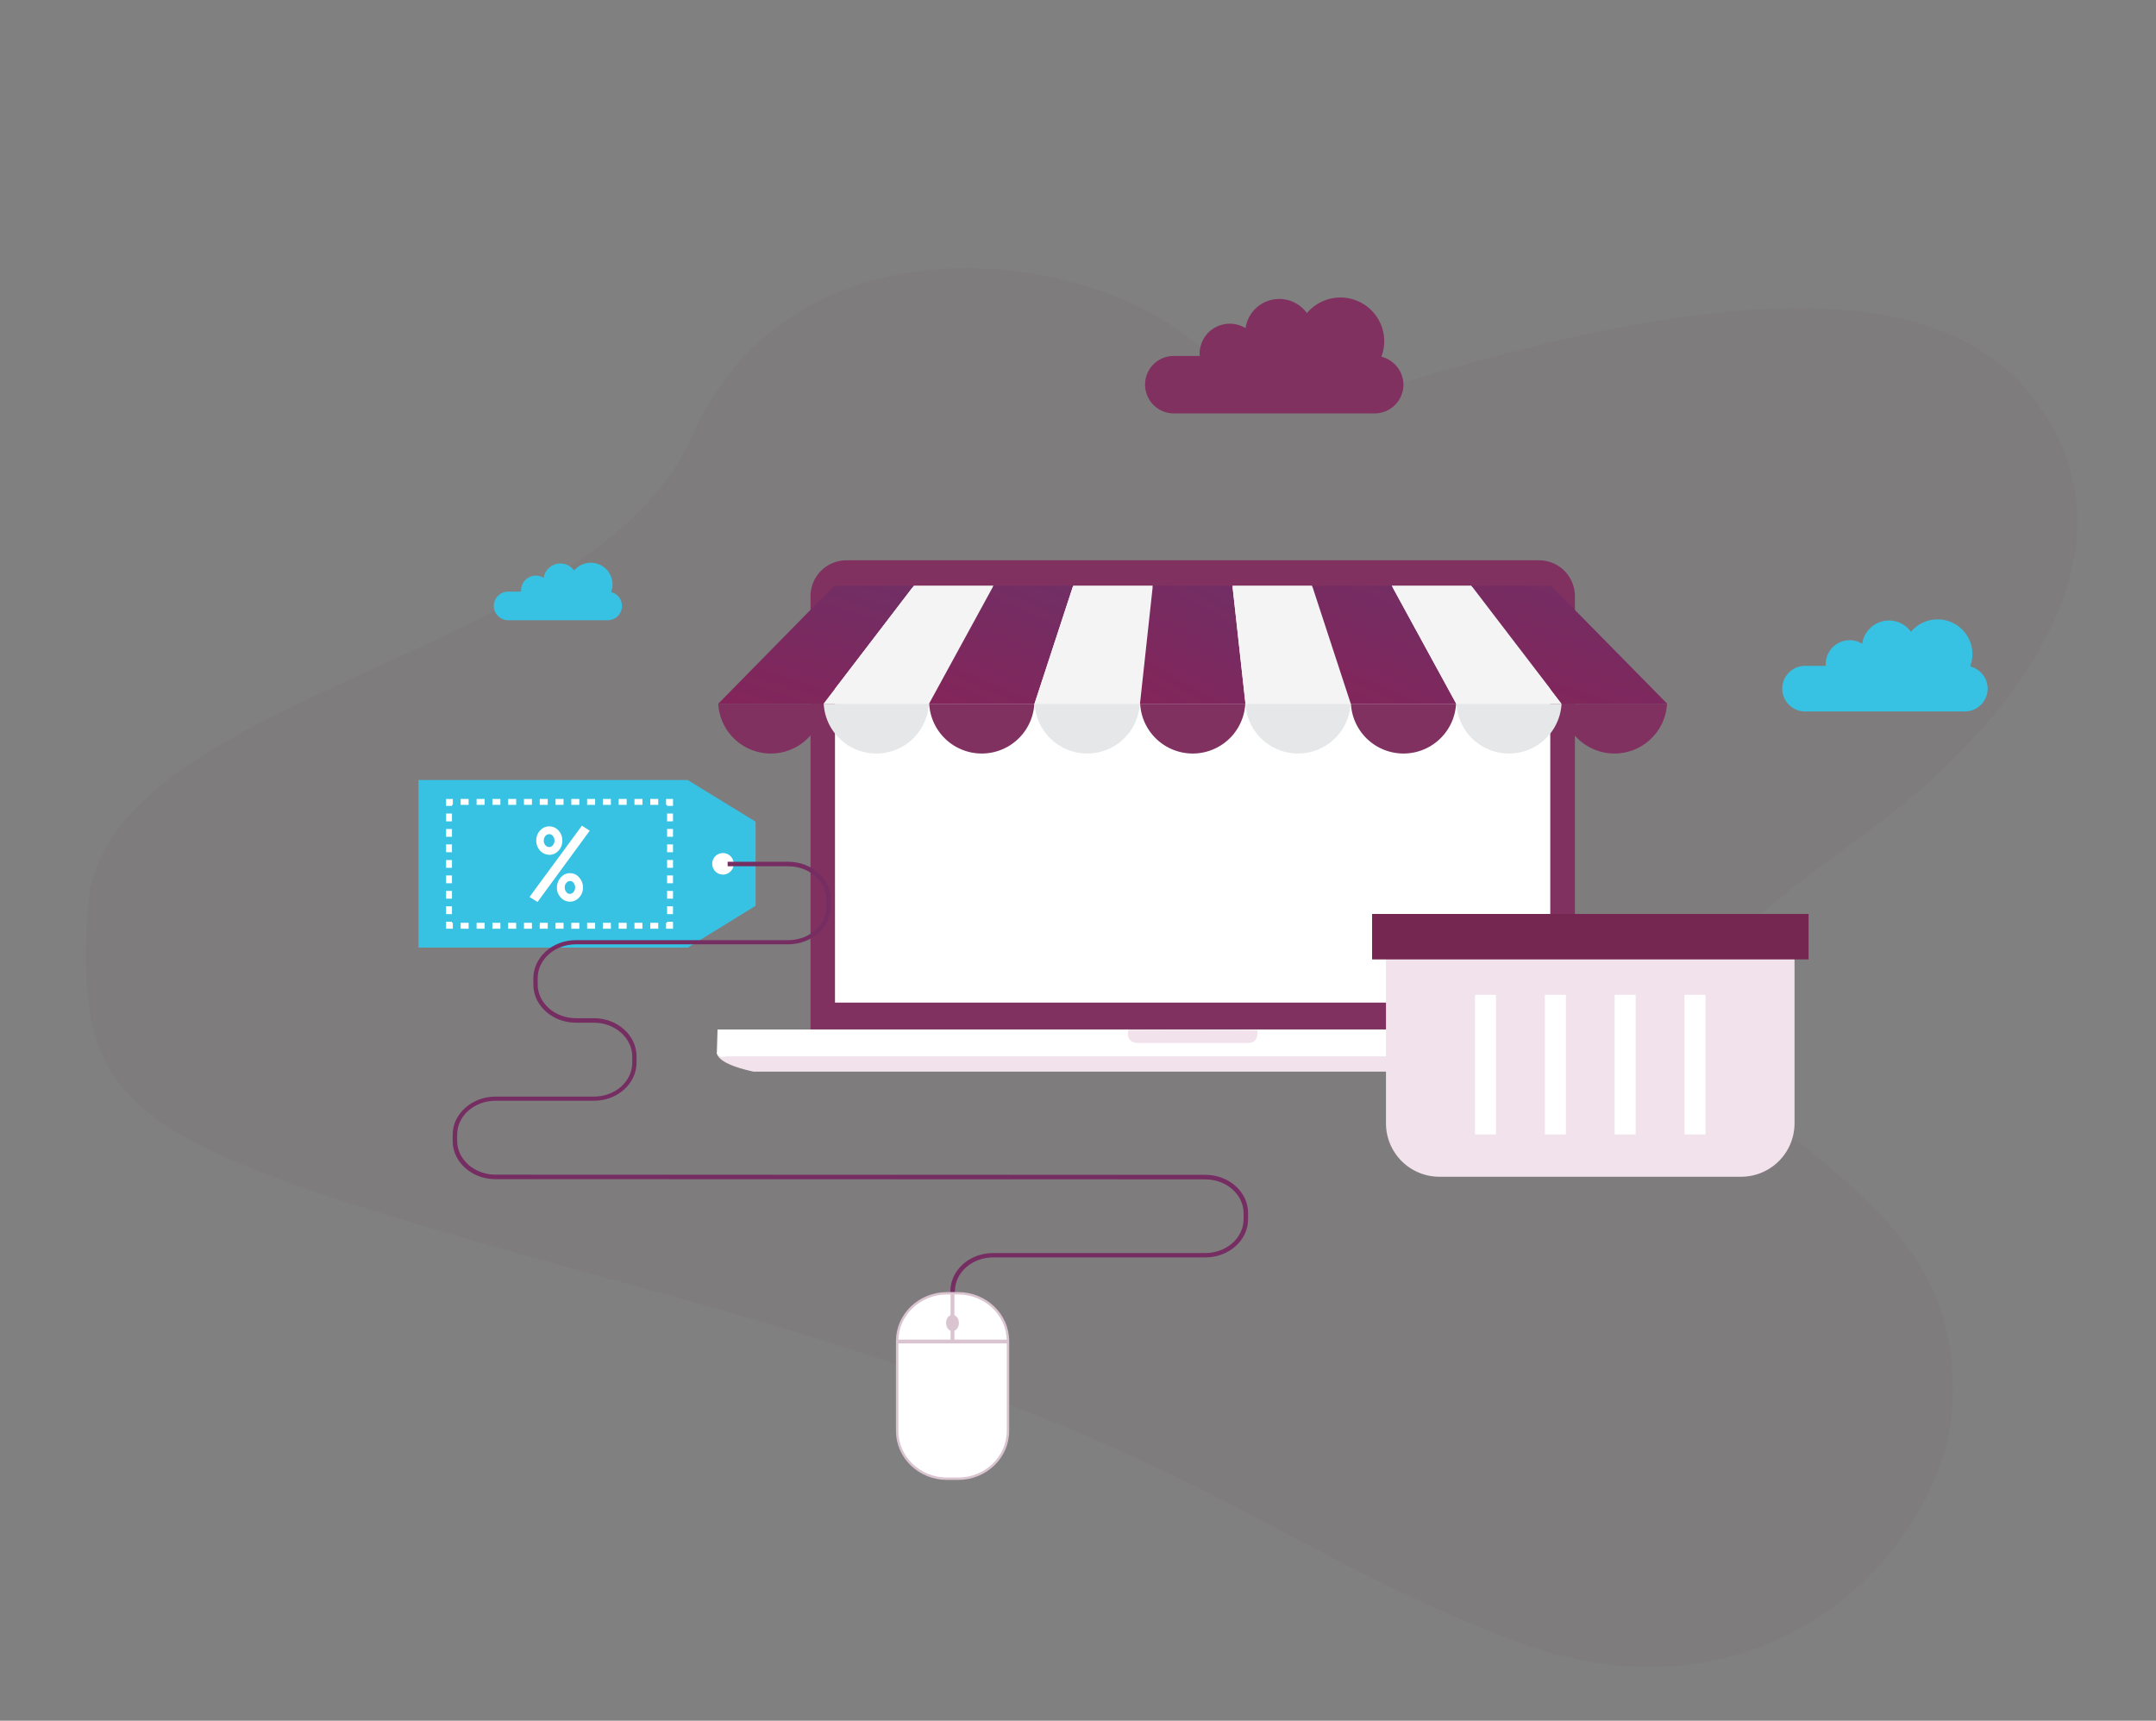 <svg xmlns="http://www.w3.org/2000/svg" xmlns:xlink="http://www.w3.org/1999/xlink" width="899.477" height="718.031" viewBox="0 0 899.477 718.031">
  <rect x="0" y="0" width="899.477" height="718.031" fill="#808080" stroke="none"/>
  <defs>
    <linearGradient id="linear-gradient" x1="0.5" y1="-1.859" x2="-1.741" y2="2.399" gradientUnits="objectBoundingBox">
      <stop offset="0" stop-color="#5d3a70"/>
      <stop offset="1" stop-color="#a0154a"/>
    </linearGradient>
  </defs>
  <g id="Group_1141" data-name="Group 1141" transform="translate(-455.953 -6777.96)">
    <path id="Path_1511" data-name="Path 1511" d="M656.508,162.59s-29.575,32.075-84.283,0-177.66-22.72-200.38,77.514S149.531,392.151,162.023,482s33.753,93.476,266.806,111.474,257.734,53.107,373.4,74.045,171.022-74.594,163-130.725S922.461,461.781,862.32,431.128,830.246,367.066,883.7,309.6s85.534-129.636,46.776-179.084S816.881,77.057,656.508,162.59Z" transform="translate(425.39 6653.523) rotate(11)" fill="#752651" opacity="0.039"/>
    <g id="Group_1092" data-name="Group 1092" transform="translate(698.975 6896.111)">
      <path id="Path_101" data-name="Path 101" d="M322.8,24.4h10.929c0-.3-.075-.674-.075-.973A12.565,12.565,0,0,1,352.819,12.8a14.208,14.208,0,0,1,25.6-6.288,18.276,18.276,0,0,1,32.263,11.752,18.538,18.538,0,0,1-1.2,6.438,12.11,12.11,0,0,1,9.207,11.677h0a12.012,12.012,0,0,1-11.977,11.977H322.877A12.012,12.012,0,0,1,310.9,36.38h0A11.9,11.9,0,0,1,322.8,24.4Z" transform="translate(-76.203 6)" fill="#803160" fill-rule="evenodd"/>
      <path id="Path_102" data-name="Path 102" d="M615.515,32.187H624.2c0-.238-.059-.535-.059-.773a9.983,9.983,0,0,1,15.224-8.445,11.287,11.287,0,0,1,20.339-5,14.519,14.519,0,0,1,25.631,9.337,14.727,14.727,0,0,1-.952,5.114A9.621,9.621,0,0,1,691.7,41.7h0a9.543,9.543,0,0,1-9.515,9.515H615.515A9.543,9.543,0,0,1,606,41.7h0A9.543,9.543,0,0,1,615.515,32.187Z" transform="translate(-105.477 127.513)" fill="#37c2e3" fill-rule="evenodd"/>
      <path id="Path_103" data-name="Path 103" d="M5.949,199.758h5.39v-.479a6.194,6.194,0,0,1,6.189-6.189,6.057,6.057,0,0,1,3.274.958,7.058,7.058,0,0,1,12.7-3.114,9.068,9.068,0,0,1,16.01,5.829,8.57,8.57,0,0,1-.6,3.194,5.992,5.992,0,0,1,4.552,5.789h0a5.964,5.964,0,0,1-5.949,5.949H5.949A6.024,6.024,0,0,1,0,205.707H0A5.964,5.964,0,0,1,5.949,199.758Z" transform="translate(-37 -71.035)" fill="#37c2e3" fill-rule="evenodd"/>
    </g>
    <g id="Group_1093" data-name="Group 1093" transform="translate(675.547 7011.763)">
      <g id="Group_135" data-name="Group 135" transform="translate(79.471 0)">
        <g id="Group_134" data-name="Group 134" transform="translate(0 195.782)">
          <g id="Group_133" data-name="Group 133">
            <g id="Group_131" data-name="Group 131">
              <path id="Path_177" data-name="Path 177" d="M134.155,538.975s-2.461,4.56,15.055,8.4H515.368s12.232-.8,15.489-6.586V537.6Z" transform="translate(-133.938 -529.783)" fill="#f2e2eb"/>
              <path id="Path_178" data-name="Path 178" d="M134.19,526.8h396.7v10.205s.579,1.375-4.053,1.013H137.881s-3.619,1.013-3.981-1.375Z" transform="translate(-133.9 -526.8)" fill="#fff"/>
              <path id="Path_179" data-name="Path 179" d="M651.32,534.724a.715.715,0,0,1-.579.724H637.279a.662.662,0,0,1-.579-.724h0a.662.662,0,0,1,.579-.724h13.462c.362,0,.579.29.579.724Z" transform="translate(-272.785 -528.789)" fill="#b0b0b0"/>
            </g>
            <path id="Path_180" data-name="Path 180" d="M371.018,526.9s-1.52,5.066,3.547,5.573H420.6s4.922.651,4.27-5.428Z" transform="translate(-199.338 -526.828)" fill="#f2e2eb"/>
          </g>
        </g>
        <path id="Path_182" data-name="Path 182" d="M506.8,452.009V271.21a14.982,14.982,0,0,0-14.91-14.91H202.81a14.982,14.982,0,0,0-14.91,14.91v180.8Z" transform="translate(-148.816 -256.3)" fill="#803160"/>
        <rect id="Rectangle_176" data-name="Rectangle 176" width="298.413" height="173.417" transform="translate(49.289 11.146)" fill="#fff"/>
      </g>
      <g id="Group_149" data-name="Group 149" transform="translate(-45 91.7)">
        <path id="Path_183" data-name="Path 183" d="M136.43,420.3l28.3,17.371v35.1l-28.3,17.443H24.1V420.3Z" transform="translate(-24.1 -420.3)" fill="#37c2e3"/>
        <g id="Group_145" data-name="Group 145" transform="translate(11.508 7.889)">
          <g id="Group_144" data-name="Group 144">
            <g id="Group_136" data-name="Group 136" transform="translate(0 51.243)">
              <path id="Path_184" data-name="Path 184" d="M40,504.9h2.823v-2.461h-.362V502H40Z" transform="translate(-40 -502)" fill="#fff"/>
            </g>
            <g id="Group_137" data-name="Group 137" transform="translate(6.08 51.678)">
              <path id="Path_185" data-name="Path 185" d="M48.472,502.6h3.257v2.461H48.4V502.6Zm6.586,0h3.329v2.461H55.059Zm6.586,0h3.329v2.461H61.645Zm6.586,0h3.329v2.461H68.232Zm6.586,0h3.329v2.461H74.818Zm6.586,0h3.329v2.461H81.4Zm6.586,0H91.32v2.461H87.991Zm6.586,0h3.329v2.461H94.577Zm6.586,0h3.329v2.461h-3.329Zm6.586,0h3.329v2.461H107.75Zm6.586,0h3.329v2.461h-3.329Zm6.586,0h3.329v2.461h-3.329Zm6.586,0h3.329v2.461h-3.329Z" transform="translate(-48.4 -502.6)" fill="#fff"/>
            </g>
            <g id="Group_138" data-name="Group 138" transform="translate(91.775 51.243)">
              <path id="Path_186" data-name="Path 186" d="M166.8,504.9h2.9V502h-2.461v.434H166.8Z" transform="translate(-166.8 -502)" fill="#fff"/>
            </g>
            <g id="Group_139" data-name="Group 139" transform="translate(92.209 6.08)">
              <path id="Path_187" data-name="Path 187" d="M167.4,478.322h2.461v3.257H167.4Zm0-6.442h2.461v3.257H167.4Zm0-6.442h2.461V468.7H167.4Zm0-6.442h2.461v3.257H167.4Zm0-6.514h2.461v3.257H167.4Zm0-6.442h2.461V449.3H167.4Zm0-6.442h2.461v3.257H167.4Z" transform="translate(-167.4 -439.6)" fill="#fff"/>
            </g>
            <g id="Group_140" data-name="Group 140" transform="translate(91.775)">
              <path id="Path_188" data-name="Path 188" d="M167.234,434.1H169.7v-2.9h-2.9v2.461h.434Z" transform="translate(-166.8 -431.2)" fill="#fff"/>
            </g>
            <g id="Group_141" data-name="Group 141" transform="translate(6.08)">
              <path id="Path_189" data-name="Path 189" d="M48.472,431.2h3.257v2.461H48.4V431.2Zm6.586,0h3.329v2.461H55.059Zm6.586,0h3.329v2.461H61.645Zm6.586,0h3.329v2.461H68.232Zm6.586,0h3.329v2.461H74.818Zm6.586,0h3.329v2.461H81.4Zm6.586,0H91.32v2.461H87.991Zm6.586,0h3.329v2.461H94.577Zm6.586,0h3.329v2.461h-3.329Zm6.586,0h3.329v2.461H107.75Zm6.586,0h3.329v2.461h-3.329Zm6.586,0h3.329v2.461h-3.329Zm6.586,0h3.329v2.461h-3.329Z" transform="translate(-48.4 -431.2)" fill="#fff"/>
            </g>
            <g id="Group_142" data-name="Group 142">
              <path id="Path_190" data-name="Path 190" d="M40,434.1h2.461v-.434h.362V431.2H40Z" transform="translate(-40 -431.2)" fill="#fff"/>
            </g>
            <g id="Group_143" data-name="Group 143" transform="translate(0 6.08)">
              <path id="Path_191" data-name="Path 191" d="M40,478.322h2.461v3.257H40Zm0-6.442h2.461v3.257H40Zm0-6.442h2.461V468.7H40ZM40,459h2.461v3.257H40Zm0-6.514h2.461v3.257H40Zm0-6.442h2.461V449.3H40Zm0-6.442h2.461v3.257H40Z" transform="translate(-40 -439.6)" fill="#fff"/>
            </g>
          </g>
        </g>
        <g id="Group_146" data-name="Group 146" transform="translate(46.322 19.035)">
          <path id="Path_192" data-name="Path 192" d="M97.428,458.87a5.02,5.02,0,0,0,3.836-1.737,5.847,5.847,0,0,0,1.592-4.2,5.966,5.966,0,0,0-1.592-4.2A5.131,5.131,0,0,0,97.428,447a5.02,5.02,0,0,0-3.836,1.737,5.847,5.847,0,0,0-1.592,4.2,5.967,5.967,0,0,0,1.592,4.2A5.4,5.4,0,0,0,97.428,458.87Zm0-8.613a1.792,1.792,0,0,1,1.52.8,3.044,3.044,0,0,1,0,3.764,1.832,1.832,0,0,1-1.592.8,2.023,2.023,0,0,1-1.592-.8,2.835,2.835,0,0,1-.651-1.882,2.974,2.974,0,0,1,.651-1.882A2.046,2.046,0,0,1,97.428,450.257Z" transform="translate(-89.177 -446.711)" fill="#fff"/>
          <path id="Path_193" data-name="Path 193" d="M109.328,474a4.861,4.861,0,0,0-3.836,1.809,6.307,6.307,0,0,0-1.592,4.2,5.677,5.677,0,0,0,1.592,4.126,5.02,5.02,0,0,0,3.836,1.737,5.131,5.131,0,0,0,3.836-1.737,5.794,5.794,0,0,0,1.592-4.126,5.967,5.967,0,0,0-1.592-4.2A4.761,4.761,0,0,0,109.328,474Zm0,3.257a1.792,1.792,0,0,1,1.52.8,3.044,3.044,0,0,1,0,3.764,2,2,0,0,1-1.52.8,1.637,1.637,0,0,1-1.52-.8,2.974,2.974,0,0,1-.651-1.882,2.835,2.835,0,0,1,.651-1.882A2,2,0,0,1,109.328,477.257Z" transform="translate(-92.464 -454.169)" fill="#fff"/>
          <path id="Path_194" data-name="Path 194" d="M109.958,446.6,88.1,476.347l3.329,2.1L113.215,448.7Z" transform="translate(-88.1 -446.6)" fill="#fff"/>
        </g>
        <path id="Path_195" data-name="Path 195" d="M193.4,466.887a4.51,4.51,0,0,0,4.487,4.487h0a4.51,4.51,0,0,0,4.487-4.487h0a4.51,4.51,0,0,0-4.487-4.487h0a4.464,4.464,0,0,0-4.487,4.487Z" transform="translate(-70.864 -431.929)" fill="#fff"/>
        <path id="Path_196" data-name="Path 196" d="M61.677,565.4h41.038c8.83,0,16-6.3,16-14.114V548.68c0-7.744-7.165-14.114-16-14.114H95.261c-9.843,0-17.8-7.165-17.8-15.923v-2.606c0-8.758,7.962-15.923,17.8-15.923h88.518c8.83,0,16-6.3,16-14.114V483.4c0-7.744-7.165-14.114-16-14.114h-25.26V467.4h25.26c9.843,0,17.8,7.165,17.8,15.923v2.606c0,8.758-7.962,15.923-17.8,15.923H95.261c-8.83,0-16,6.3-16,14.114v2.606c0,7.744,7.165,14.114,16,14.114h7.455c9.843,0,17.8,7.165,17.8,15.923v2.606c0,8.758-7.962,15.923-17.8,15.923H61.677c-8.83,0-16,6.3-16,14.114v2.606c0,7.744,7.165,14.114,16,14.114l296.17.072c9.843,0,17.8,7.165,17.8,15.923v2.606c0,8.758-7.962,15.923-17.8,15.923H269.329c-8.83,0-16,6.3-16,14.114v1.375h-1.882v-1.375c0-8.758,7.962-15.923,17.8-15.923h88.518c8.83,0,16-6.3,16-14.114v-2.533c0-7.744-7.165-14.114-16-14.114L61.6,599.851c-9.843,0-17.8-7.165-17.8-15.923v-2.606C43.8,572.565,51.834,565.4,61.677,565.4Z" transform="translate(-29.542 -433.31)" fill="#752d62"/>
        <g id="Group_148" data-name="Group 148" transform="translate(199.69 214.166)">
          <g id="Group_147" data-name="Group 147" transform="translate(0)">
            <path id="Path_197" data-name="Path 197" d="M300,773.6c0,11,9.264,19.976,20.772,19.976h4.7c11.436,0,20.772-8.9,20.772-19.976V736.176c0-11-9.264-19.976-20.772-19.976h-4.7c-11.436,0-20.772,8.9-20.772,19.976Z" transform="translate(-300 -716.2)" fill="#fff" stroke="#d9c4d0" stroke-width="1"/>
            <path id="Path_198" data-name="Path 198" d="M346.177,742.9v1.592H300V742.9Z" transform="translate(-300 -723.575)" fill="#d9c4d0"/>
          </g>
          <path id="Path_199" data-name="Path 199" d="M330.8,736.566V716.3h1.592v20.266Z" transform="translate(-308.508 -716.228)" fill="#d9c4d0"/>
          <ellipse id="Ellipse_44" data-name="Ellipse 44" cx="2.678" cy="3.402" rx="2.678" ry="3.402" transform="translate(20.411 8.975)" fill="#d9c4d0"/>
        </g>
      </g>
      <g id="Group_151" data-name="Group 151" transform="translate(80.05 10.567)">
        <path id="Path_203" data-name="Path 203" d="M134.7,339a21.963,21.963,0,0,0,43.861,0Z" transform="translate(-134.7 -289.711)" fill="#803160"/>
        <path id="Path_204" data-name="Path 204" d="M183.121,270.9,134.7,320.189h43.933L216.342,270.9Z" transform="translate(-134.7 -270.9)" fill="url(#linear-gradient)"/>
        <path id="Path_205" data-name="Path 205" d="M233.109,270.9,195.4,320.189h44.006L266.33,270.9Z" transform="translate(-151.467 -270.9)" fill="#f4f4f4"/>
        <path id="Path_206" data-name="Path 206" d="M195.5,339a21.963,21.963,0,0,0,43.861,0Z" transform="translate(-151.494 -289.711)" fill="#e6e7e8"/>
        <path id="Path_207" data-name="Path 207" d="M256.3,339a21.963,21.963,0,0,0,43.861,0Z" transform="translate(-168.289 -289.711)" fill="#803160"/>
        <path id="Path_208" data-name="Path 208" d="M283.125,270.9,256.2,320.189h44.006l16.14-49.289Z" transform="translate(-168.261 -270.9)" fill="url(#linear-gradient)"/>
        <path id="Path_209" data-name="Path 209" d="M333.14,270.9,317,320.189h44.006l5.356-49.289Z" transform="translate(-185.055 -270.9)" fill="#f4f4f4"/>
        <path id="Path_210" data-name="Path 210" d="M317.1,339a21.963,21.963,0,0,0,43.861,0Z" transform="translate(-185.083 -289.711)" fill="#e6e7e8"/>
        <path id="Path_211" data-name="Path 211" d="M377.9,339a21.963,21.963,0,0,0,43.861,0Z" transform="translate(-201.877 -289.711)" fill="#803160"/>
        <path id="Path_212" data-name="Path 212" d="M383.156,270.9,377.8,320.189h44.006L416.377,270.9Z" transform="translate(-201.85 -270.9)" fill="url(#linear-gradient)"/>
        <path id="Path_213" data-name="Path 213" d="M438.6,339a21.963,21.963,0,0,0,43.861,0Z" transform="translate(-218.644 -289.711)" fill="#e6e7e8"/>
        <path id="Path_214" data-name="Path 214" d="M431.1,270.9l5.428,49.289h43.933L464.321,270.9Z" transform="translate(-216.572 -270.9)" fill="#f4f4f4"/>
        <path id="Path_215" data-name="Path 215" d="M477,270.9l16.14,49.289h44.006L510.221,270.9Z" transform="translate(-229.251 -270.9)" fill="url(#linear-gradient)"/>
        <path id="Path_216" data-name="Path 216" d="M499.4,339a21.963,21.963,0,0,0,43.861,0Z" transform="translate(-235.438 -289.711)" fill="#803160"/>
        <path id="Path_217" data-name="Path 217" d="M522.9,270.9l26.924,49.289H593.83L556.121,270.9Z" transform="translate(-241.93 -270.9)" fill="#f4f4f4"/>
        <path id="Path_218" data-name="Path 218" d="M560.2,339a21.963,21.963,0,0,0,43.861,0Z" transform="translate(-252.233 -289.711)" fill="#e6e7e8"/>
        <path id="Path_219" data-name="Path 219" d="M568.8,270.9l37.709,49.289h44.006L602.021,270.9Z" transform="translate(-254.608 -270.9)" fill="url(#linear-gradient)"/>
        <path id="Path_220" data-name="Path 220" d="M621,339a21.963,21.963,0,0,0,43.861,0Z" transform="translate(-269.027 -289.711)" fill="#803160"/>
      </g>
      <g id="Group_154" data-name="Group 154" transform="translate(352.841 95.766)">
        <path id="Path_221" data-name="Path 221" d="M519.6,474.4v77.082a22.3,22.3,0,0,0,22.292,22.292H667.757a22.3,22.3,0,0,0,22.292-22.292V474.4Z" transform="translate(-513.81 -412.31)" fill="#f2e2eb"/>
        <rect id="Rectangle_178" data-name="Rectangle 178" width="182.102" height="18.963" transform="translate(0 51.812)" fill="#752651"/>
        <g id="Group_152" data-name="Group 152" transform="translate(42.92 85.54)">
          <rect id="Rectangle_179" data-name="Rectangle 179" width="8.758" height="58.264" fill="#fff"/>
          <rect id="Rectangle_180" data-name="Rectangle 180" width="8.758" height="58.264" transform="translate(29.168)" fill="#fff"/>
          <rect id="Rectangle_181" data-name="Rectangle 181" width="8.758" height="58.264" transform="translate(58.264)" fill="#fff"/>
          <rect id="Rectangle_182" data-name="Rectangle 182" width="8.758" height="58.264" transform="translate(87.432)" fill="#fff"/>
        </g>
      </g>
    </g>
  </g>
</svg>
